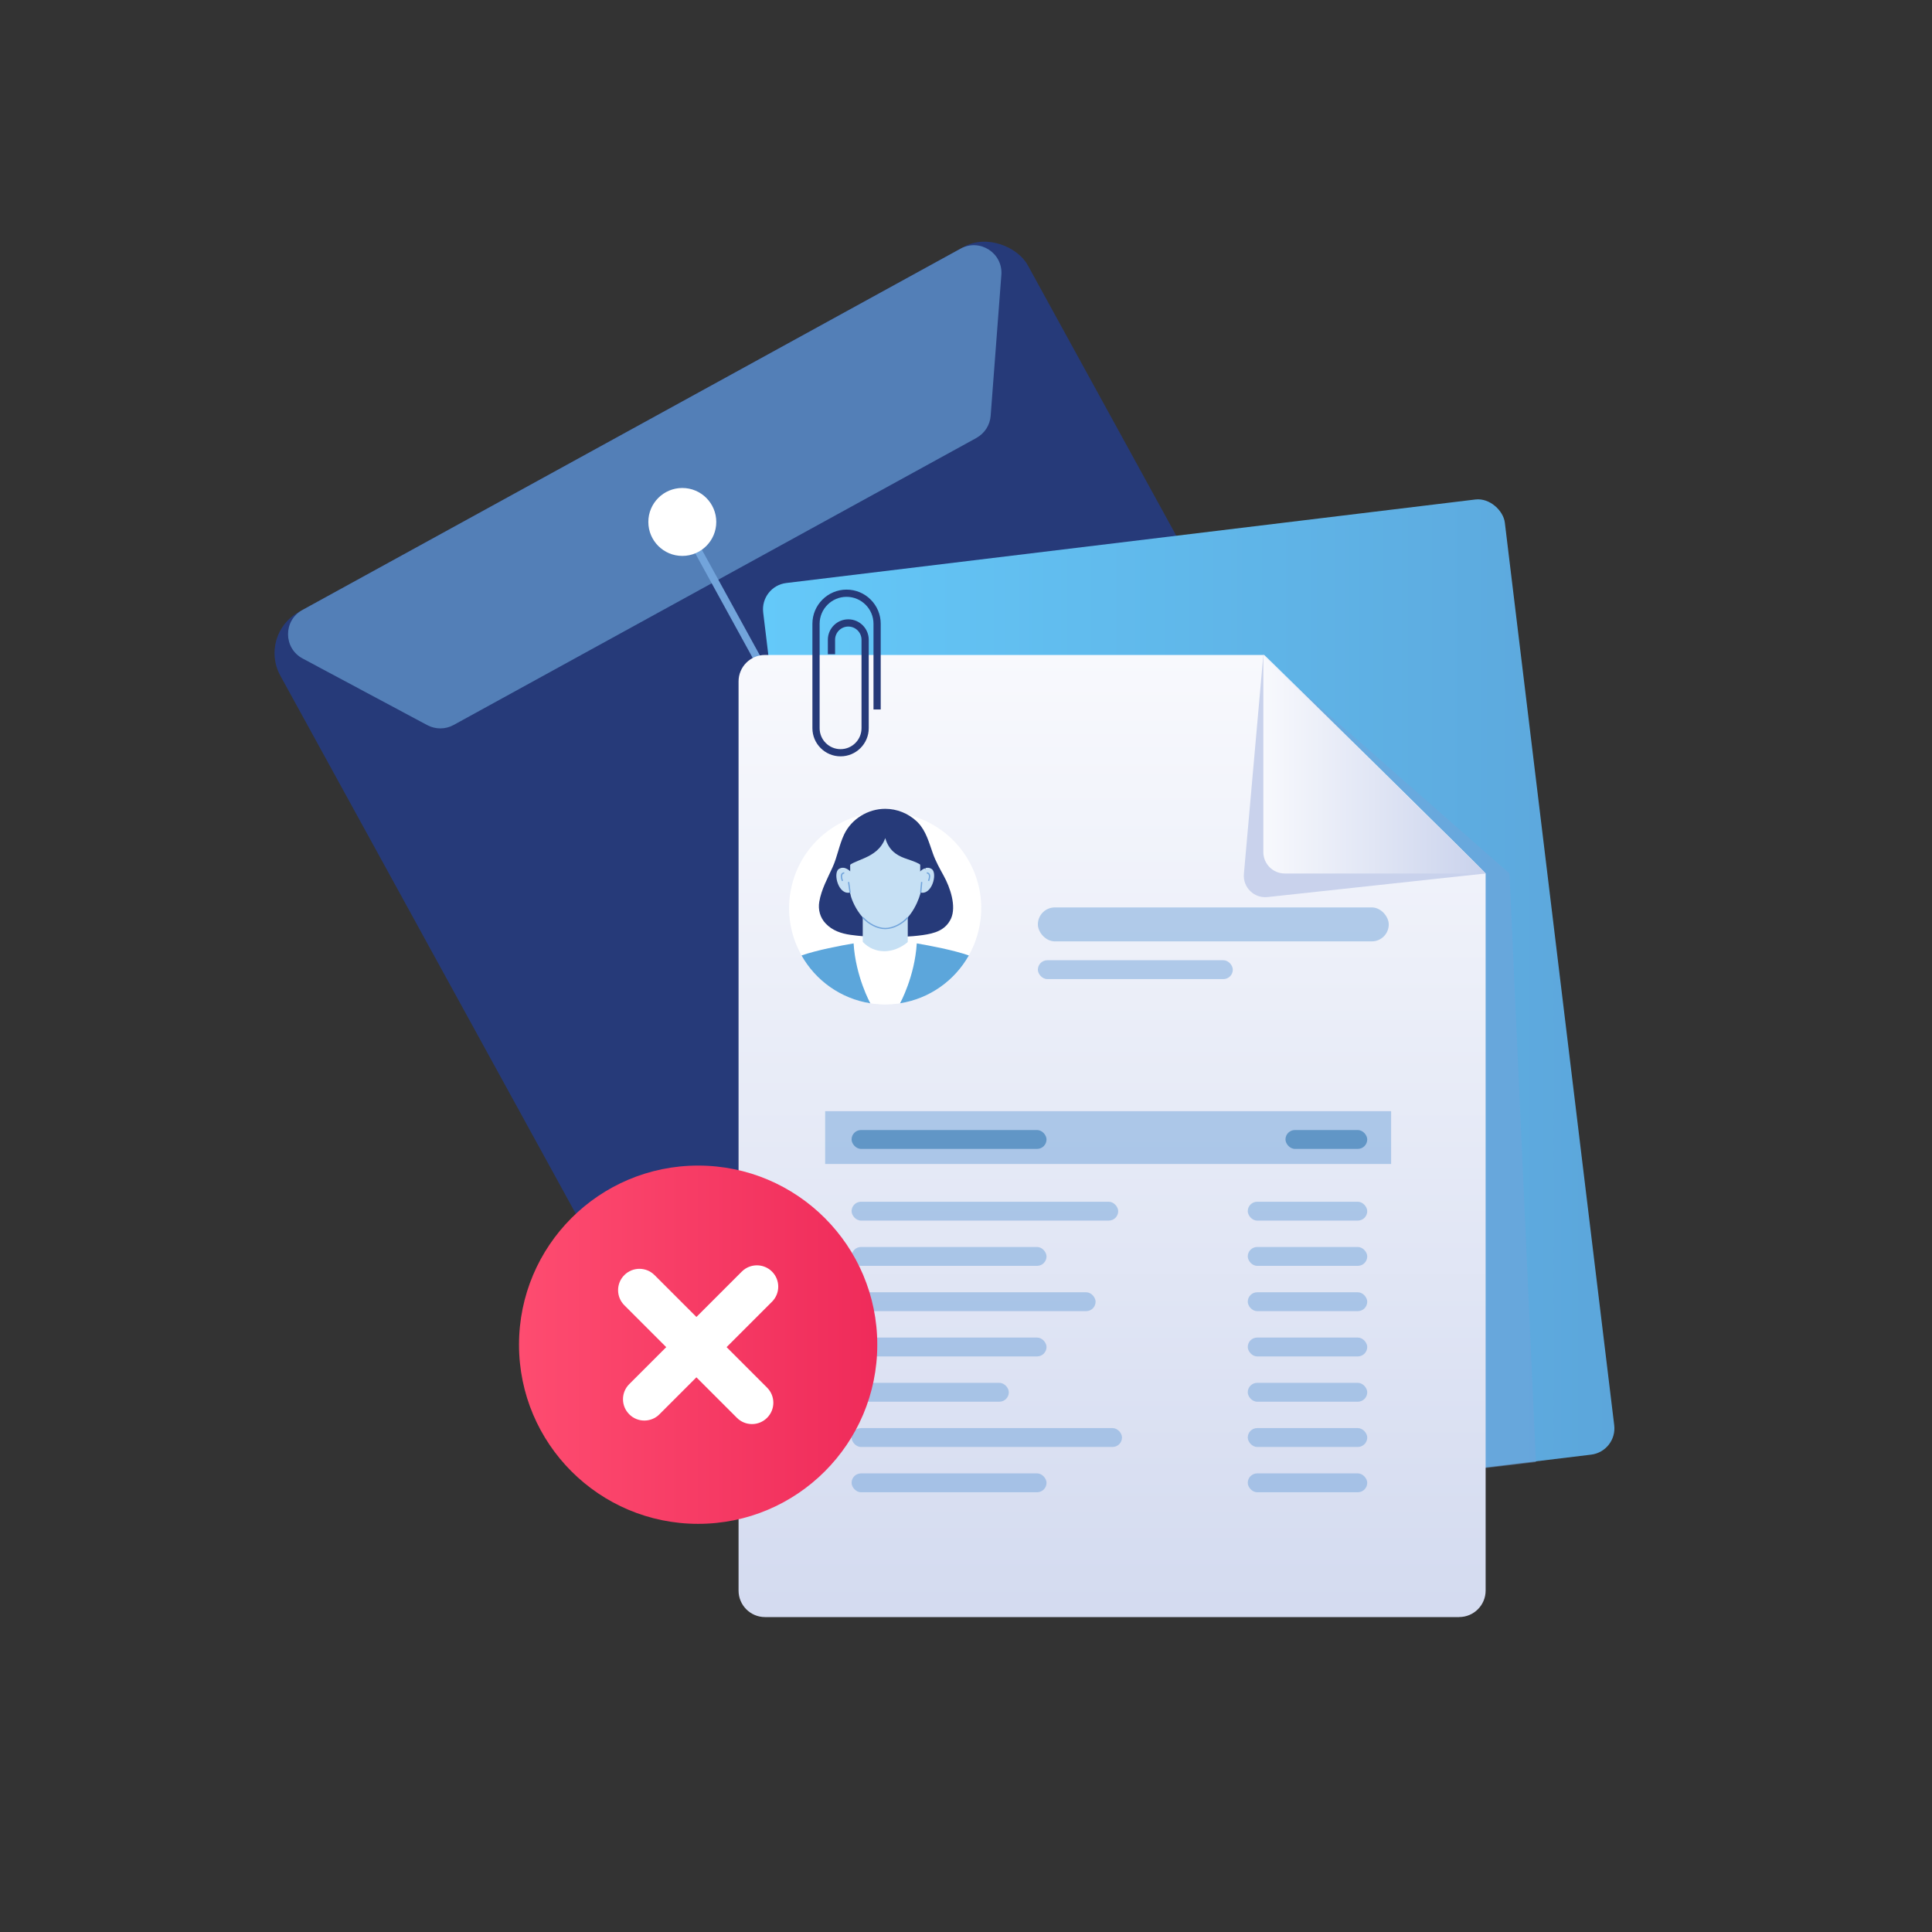 <?xml version="1.0" encoding="UTF-8"?>
<svg xmlns="http://www.w3.org/2000/svg" xmlns:xlink="http://www.w3.org/1999/xlink" viewBox="0 0 500 500">
  <rect x="0" y="0" width="500" height="500" fill="#333333" stroke="none"/>
  <defs>
    <style>
      .cls-1 {
        fill: url(#linear-gradient);
      }

      .cls-2 {
        fill: #fff;
      }

      .cls-3, .cls-4, .cls-5 {
        fill: #72a4db;
      }

      .cls-6 {
        fill: #c6e0f4;
      }

      .cls-7 {
        fill: #c9d2ec;
      }

      .cls-8 {
        fill: #537fb7;
      }

      .cls-9 {
        fill: #263a79;
      }

      .cls-10 {
        fill: #6196c6;
      }

      .cls-11 {
        fill: #5ca6db;
      }

      .cls-4 {
        mix-blend-mode: multiply;
      }

      .cls-4, .cls-5 {
        opacity: .5;
      }

      .cls-12 {
        fill: url(#linear-gradient-3);
      }

      .cls-13 {
        fill: url(#linear-gradient-4);
      }

      .cls-14 {
        fill: url(#linear-gradient-2);
      }

      .cls-15 {
        isolation: isolate;
      }
    </style>
    <linearGradient id="linear-gradient" x1="197.47" y1="263.65" x2="417.84" y2="263.65" gradientTransform="translate(33.97 -35.12) rotate(6.91)" gradientUnits="userSpaceOnUse">
      <stop offset="0" stop-color="#64c9f9"/>
      <stop offset="1" stop-color="#5ca6db"/>
    </linearGradient>
    <linearGradient id="linear-gradient-2" x1="287.81" y1="169.5" x2="287.81" y2="489.99" gradientUnits="userSpaceOnUse">
      <stop offset="0" stop-color="#f8f9fd"/>
      <stop offset="1" stop-color="#c9d2ec"/>
    </linearGradient>
    <linearGradient id="linear-gradient-3" x1="326.95" y1="197.78" x2="384.48" y2="197.78" xlink:href="#linear-gradient-2"/>
    <linearGradient id="linear-gradient-4" x1="134.31" y1="348.01" x2="227.04" y2="348.01" gradientUnits="userSpaceOnUse">
      <stop offset="0" stop-color="#fe4c70"/>
      <stop offset="1" stop-color="#ef2b5a"/>
    </linearGradient>
  </defs>
  <g class="cls-15">
    <g id="Layer_1" data-name="Layer 1">
      <g>
        <g>
          <rect class="cls-9" x="119.11" y="94.18" width="220.68" height="274.39" rx="12.13" ry="12.13" transform="translate(-83.03 138.99) rotate(-28.77)"/>
          <path class="cls-8" d="M252.7,113.34L117.39,187.63c-2.11,1.16-4.67,1.17-6.8,.04l-32.27-17.25c-5-2.67-5.04-9.82-.07-12.55L248.6,64.35c4.97-2.73,10.98,1.14,10.55,6.79l-2.77,36.48c-.18,2.4-1.57,4.55-3.68,5.71Z"/>
          <rect class="cls-3" x="188.53" y="131.76" width="1.95" height="53.71" transform="translate(-52.95 110.78) rotate(-28.77)"/>
          <circle class="cls-2" cx="176.58" cy="135.08" r="8.79"/>
          <circle class="cls-2" cx="202.43" cy="182.15" r="8.79"/>
        </g>
        <g>
          <rect class="cls-1" x="210.98" y="139.15" width="193.34" height="249" rx="6.85" ry="6.85" transform="translate(-29.5 38.95) rotate(-6.91)"/>
          <polygon class="cls-4" points="384.07 379.97 397.49 378.38 390.65 226.05 326.54 169.73 384.07 379.97"/>
          <g>
            <g>
              <path class="cls-14" d="M377.63,418.5H197.99c-3.78,0-6.85-3.07-6.85-6.85V176.35c0-3.78,3.07-6.85,6.85-6.85h129.19c0-.08,57.61,56.55,57.3,56.55v185.59c0,3.78-3.07,6.85-6.85,6.85Z"/>
              <path class="cls-7" d="M326.95,169.5l-5.03,56.66c-.31,3.48,2.64,6.38,6.12,6l56.44-6.11-57.53-56.55Z"/>
              <path class="cls-12" d="M326.95,169.5v51.01c0,3.06,2.48,5.55,5.55,5.55h51.99l-57.53-56.55Z"/>
            </g>
            <path class="cls-9" d="M217.53,195.74c-4.01,0-7.28-3.27-7.28-7.28v-27.03c0-4.87,3.96-8.84,8.84-8.84s8.84,3.96,8.84,8.84v22.18h-1.87v-22.18c0-3.84-3.13-6.97-6.97-6.97s-6.97,3.13-6.97,6.97v27.03c0,2.99,2.43,5.42,5.42,5.42s5.42-2.43,5.42-5.42v-22.89c0-1.89-1.54-3.42-3.42-3.42s-3.42,1.54-3.42,3.42v3.73h-1.87v-3.73c0-2.92,2.37-5.29,5.29-5.29s5.29,2.37,5.29,5.29v22.89c0,4.01-3.27,7.28-7.28,7.28Z"/>
            <g>
              <g>
                <circle class="cls-2" cx="229.09" cy="235.03" r="24.86" transform="translate(-52.29 403.99) rotate(-76.72)"/>
                <g>
                  <path class="cls-9" d="M233.76,242.44c1.7-.07,3.38-.21,5.03-.44,3.09-.44,5.86-1.21,7.31-4.23,1.48-3.24-.21-8.11-1.87-11.12-1.03-1.88-2.07-3.73-2.79-5.75-1.01-2.81-1.76-5.83-3.9-8.04-.08-.08-.17-.17-.25-.25-2.2-2.1-5.16-3.29-8.2-3.29-4.42,0-8.69,2.59-10.61,6.59-1.31,2.74-1.76,5.8-3.02,8.56-1.32,2.9-2.89,5.72-3.43,8.9-.35,2.05,.21,4.11,1.65,5.63,1.74,1.84,4.04,2.6,6.44,2.94,4.44,.62,9.08,.69,13.66,.51Z"/>
                  <g>
                    <rect class="cls-6" x="223.28" y="231.82" width="11.65" height="14.86"/>
                    <path class="cls-2" d="M250.48,247.8c-5.48-2.3-15.48-4.04-15.48-4.04-3.84,3.23-8.7,3.21-11.72,0,0,0-10.13,1.5-15.84,3.5,4.08,7.26,11.7,12.26,20.52,12.66,.4,.01,.79,.03,1.19,.03,9.07-.01,17-4.89,21.33-12.15Z"/>
                    <path class="cls-11" d="M220.91,244.15c-3.34,.57-9.48,1.72-13.48,3.12,3.66,6.5,10.16,11.19,17.81,12.38,0,0-3.8-6.87-4.33-15.5Z"/>
                    <path class="cls-11" d="M237.26,244.15c3.34,.57,9.48,1.72,13.48,3.12-3.66,6.5-10.16,11.19-17.81,12.38,0,0,3.8-6.87,4.33-15.5Z"/>
                  </g>
                  <g>
                    <path class="cls-6" d="M229.09,213.83h0c-7.51,0-9.22,5.63-9.06,11.29,0,4.08-.29,5.4,.09,6.41,.21,1.44,3.13,8.77,8.97,8.77s8.51-6.95,9.02-8.77c.38-1.01,.04-2.33,.04-6.41,.16-5.66-1.55-11.28-9.06-11.29Z"/>
                    <path class="cls-3" d="M229.09,240.47c-2,0-4.33-1.15-5.93-2.94l.25-.22c1.54,1.72,3.77,2.83,5.69,2.83s4.22-1.13,5.71-2.82l.25,.22c-1.55,1.75-3.95,2.93-5.96,2.93Z"/>
                    <path class="cls-6" d="M220.19,225.66s-1.54-1.81-3.12-.75c-1.58,1.06-.04,7.07,3.12,6.01,3.16-1.06,0-5.26,0-5.26Z"/>
                    <path class="cls-6" d="M238.01,225.66s1.54-1.81,3.12-.75c1.58,1.06,.04,7.07-3.12,6.01-3.16-1.06,0-5.26,0-5.26Z"/>
                    <rect class="cls-3" x="219.64" y="228.25" width=".33" height="2.81" transform="translate(-29.61 32.56) rotate(-7.94)"/>
                    <rect class="cls-3" x="237.02" y="229.49" width="2.79" height=".33" transform="translate(-12.33 445.78) rotate(-84.69)"/>
                    <path class="cls-3" d="M217.87,228.04c-.34-.9-.37-1.56-.08-1.95,.26-.36,.69-.34,.71-.34l-.02,.33s-.27,0-.42,.21c-.15,.2-.24,.65,.13,1.63l-.31,.12Z"/>
                    <path class="cls-3" d="M240.46,228.04l-.31-.12c.37-.98,.27-1.43,.13-1.63-.16-.22-.41-.21-.42-.21l-.02-.33s.44-.02,.71,.34c.29,.39,.26,1.05-.08,1.95Z"/>
                    <path class="cls-9" d="M219.02,224.77c1.4-2.5,8.03-2.17,10.08-7.87,1.98,6.51,7.83,4.61,10.41,8.09,0,0-1.23-13.12-10.41-13.12s-10.08,12.91-10.08,12.91Z"/>
                  </g>
                </g>
              </g>
              <g>
                <rect class="cls-5" x="268.6" y="234.84" width="90.81" height="8.79" rx="4.39" ry="4.39"/>
                <rect class="cls-5" x="268.6" y="248.51" width="50.45" height="4.88" rx="2.44" ry="2.44"/>
              </g>
              <g>
                <rect class="cls-5" x="220.39" y="311.01" width="69" height="4.88" rx="2.44" ry="2.44"/>
                <rect class="cls-5" x="322.92" y="311.01" width="30.92" height="4.88" rx="2.44" ry="2.44"/>
                <rect class="cls-5" x="322.92" y="322.72" width="30.92" height="4.88" rx="2.44" ry="2.44"/>
                <rect class="cls-5" x="322.92" y="334.44" width="30.92" height="4.88" rx="2.44" ry="2.44"/>
                <rect class="cls-5" x="322.92" y="346.16" width="30.92" height="4.88" rx="2.44" ry="2.44"/>
                <rect class="cls-5" x="322.92" y="357.88" width="30.92" height="4.88" rx="2.44" ry="2.44"/>
                <rect class="cls-5" x="322.92" y="369.59" width="30.92" height="4.88" rx="2.44" ry="2.44"/>
                <rect class="cls-5" x="322.92" y="381.31" width="30.92" height="4.88" rx="2.44" ry="2.44"/>
                <rect class="cls-5" x="220.39" y="322.72" width="50.45" height="4.88" rx="2.44" ry="2.44"/>
                <rect class="cls-5" x="220.39" y="334.44" width="63.15" height="4.88" rx="2.44" ry="2.44"/>
                <rect class="cls-5" x="220.39" y="346.16" width="50.45" height="4.88" rx="2.44" ry="2.44"/>
                <rect class="cls-5" x="220.39" y="357.88" width="40.69" height="4.88" rx="2.44" ry="2.44"/>
                <rect class="cls-5" x="220.39" y="369.59" width="69.98" height="4.88" rx="2.44" ry="2.44"/>
                <rect class="cls-5" x="220.39" y="381.31" width="50.45" height="4.88" rx="2.44" ry="2.44"/>
                <rect class="cls-5" x="213.55" y="287.57" width="146.47" height="13.67"/>
                <rect class="cls-10" x="220.39" y="292.45" width="50.45" height="4.88" rx="2.44" ry="2.44"/>
                <rect class="cls-10" x="332.68" y="292.45" width="21.16" height="4.88" rx="2.44" ry="2.44"/>
              </g>
            </g>
          </g>
        </g>
        <g>
          <circle class="cls-13" cx="180.68" cy="348.01" r="46.36"/>
          <g>
            <path class="cls-2" d="M166.75,367.64c-1.41,0-2.83-.54-3.9-1.62-2.16-2.16-2.16-5.65,0-7.81l29.13-29.13c2.16-2.15,5.65-2.15,7.81,0,2.16,2.16,2.16,5.65,0,7.81l-29.13,29.13c-1.08,1.08-2.49,1.62-3.9,1.62Z"/>
            <path class="cls-2" d="M194.61,368.55c-1.41,0-2.83-.54-3.9-1.62l-29.13-29.13c-2.16-2.16-2.16-5.65,0-7.81s5.65-2.16,7.81,0l29.13,29.13c2.16,2.16,2.16,5.65,0,7.81-1.08,1.08-2.49,1.62-3.9,1.62Z"/>
          </g>
        </g>
      </g>
    </g>
  </g>
</svg>